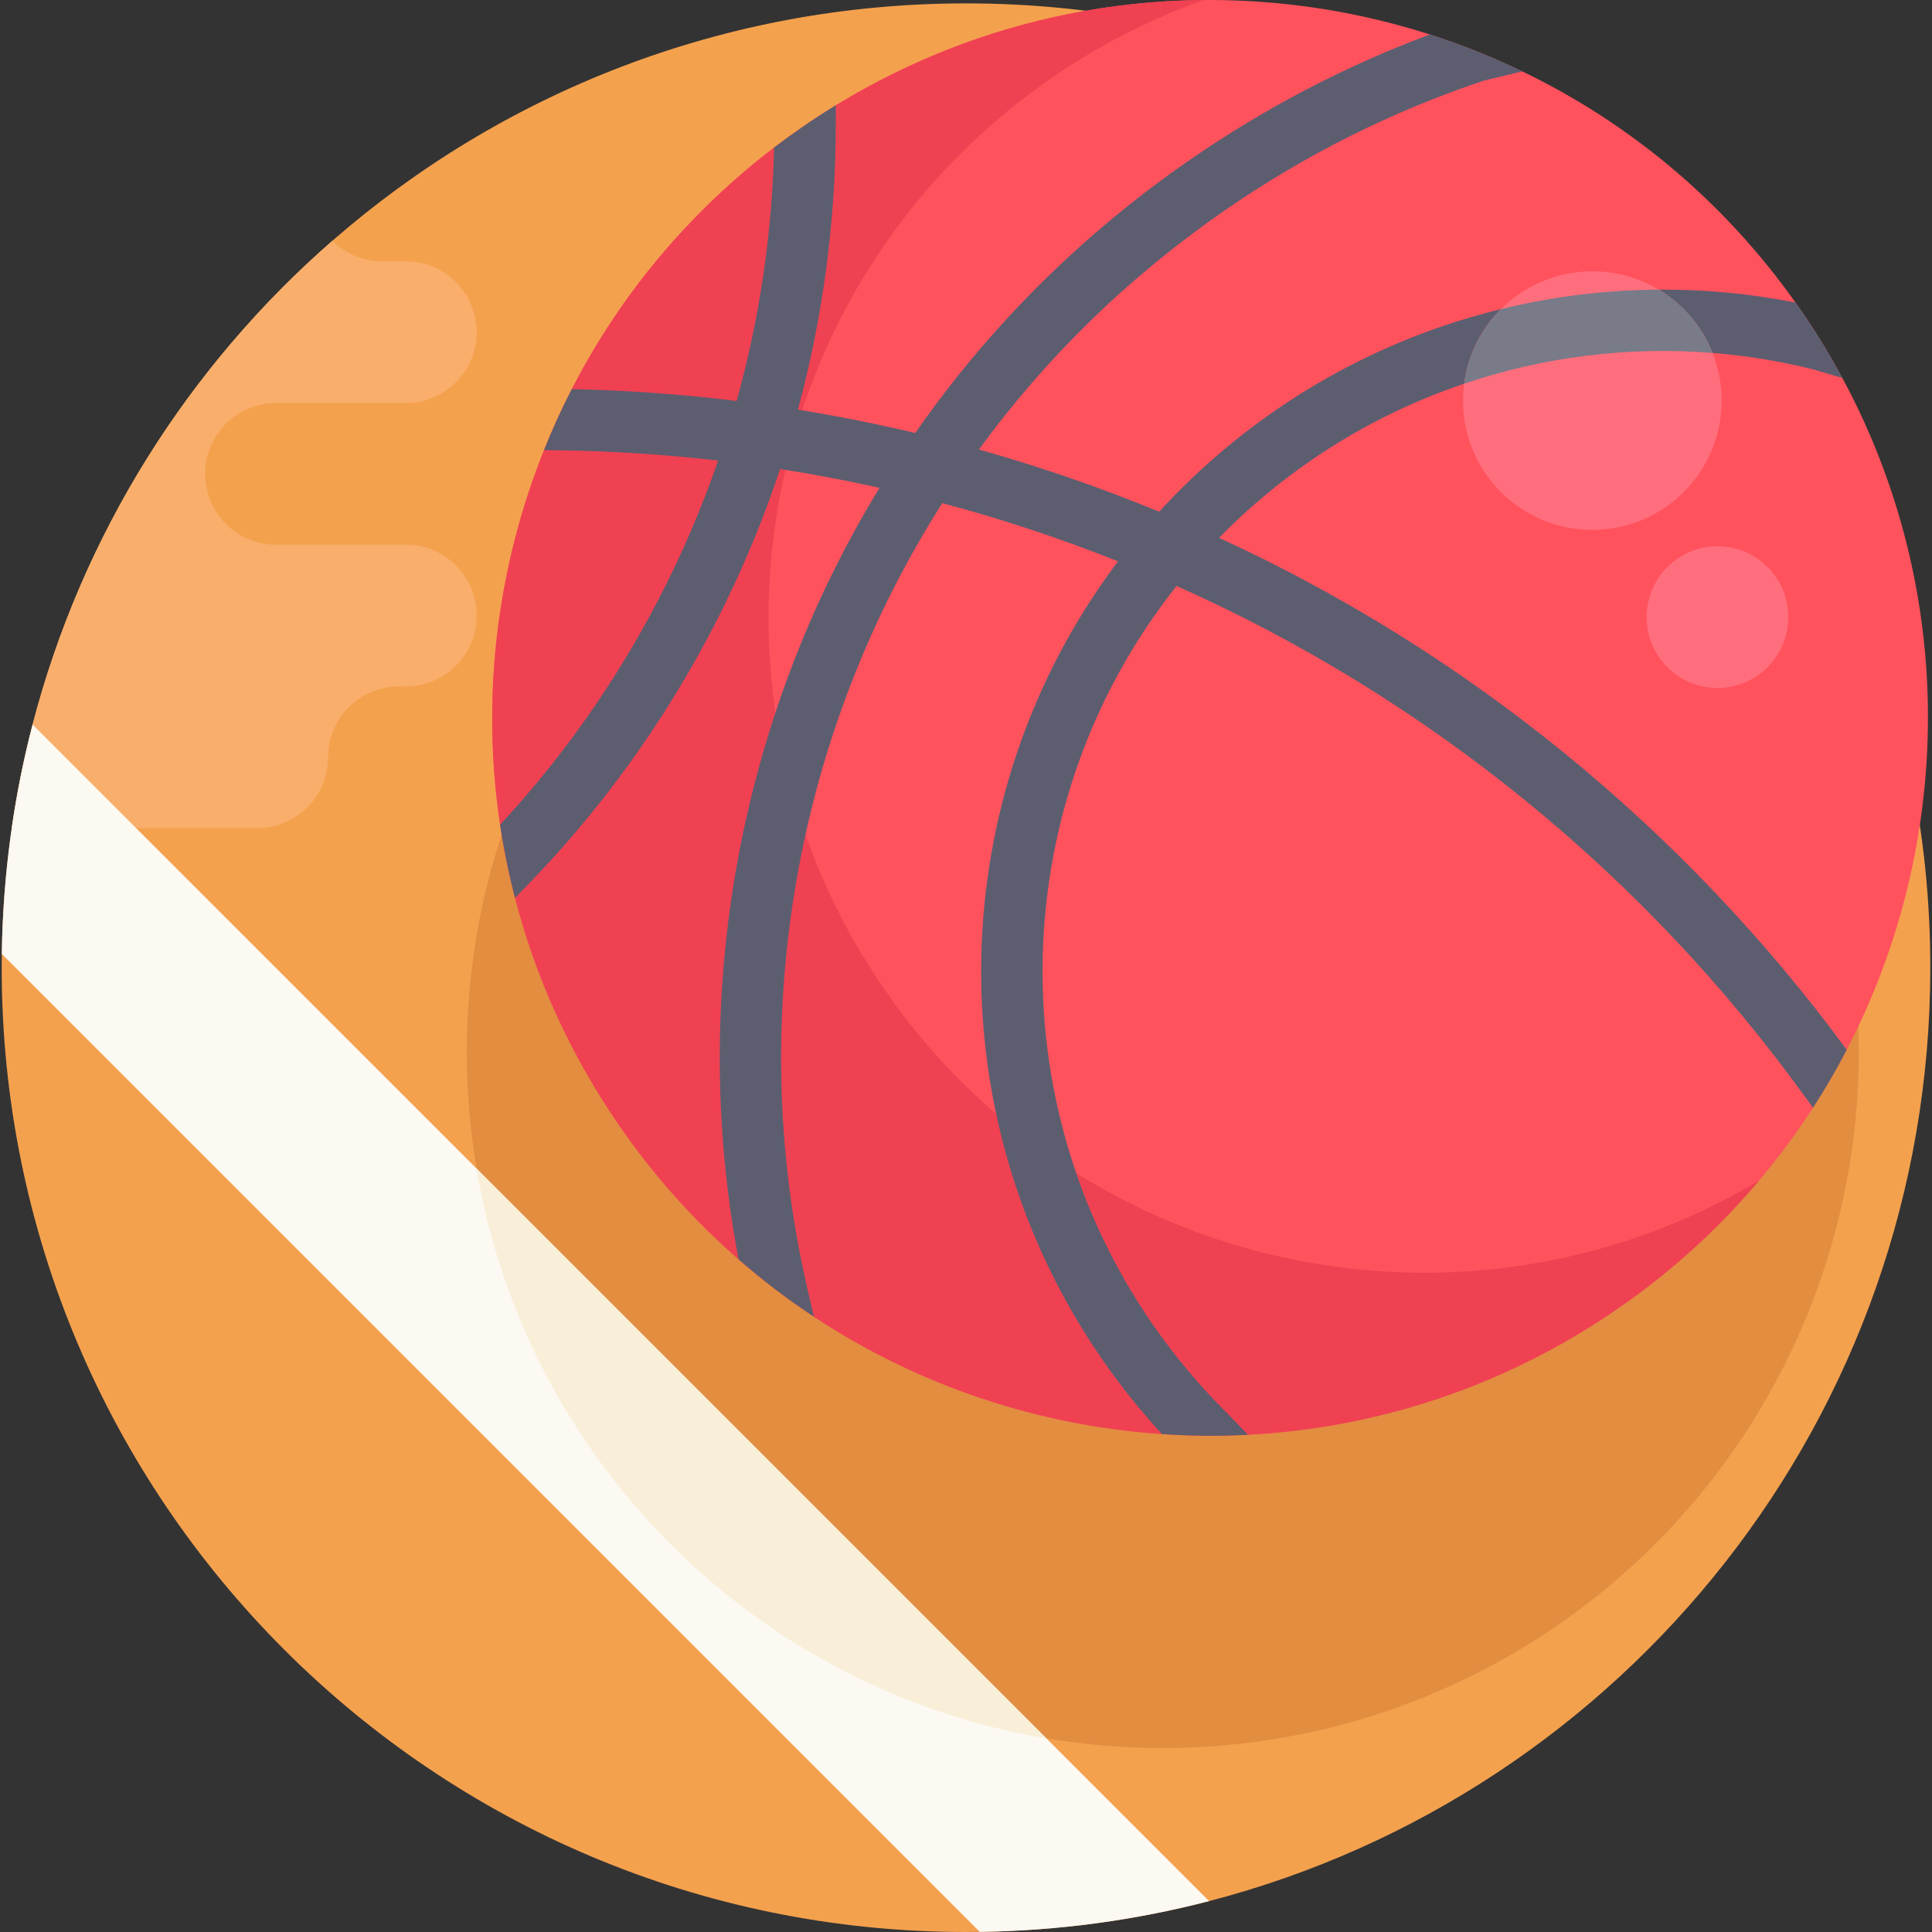 <?xml version="1.0" encoding="iso-8859-1"?>
<!-- Generator: Adobe Illustrator 19.0.0, SVG Export Plug-In . SVG Version: 6.00 Build 0)  -->
<svg version="1.1" id="Capa_1" xmlns="http://www.w3.org/2000/svg" xmlns:xlink="http://www.w3.org/1999/xlink" x="0px" y="0px"
	 viewBox="0 0 512 512" style="enable-background:new 0 0 512 512;" xml:space="preserve">
<rect x="0" y="0" width="512" height="512" fill="#333333" stroke="none"/>
<path style="fill:#F4A14E;" d="M511.552,256.448c0,118.879-81.172,218.805-191.122,247.364c-19.453,5.048-39.814,7.865-60.78,8.157
	C258.43,511.99,257.22,512,256,512C114.862,512,0.448,397.586,0.448,256.448c0-1.22,0.01-2.43,0.031-3.651
	c0.156-11.307,1.053-22.436,2.639-33.347c1.335-9.315,3.192-18.473,5.518-27.433c13.122-50.495,41.295-94.93,79.44-128.204
	C132.98,24.626,191.726,0.896,256,0.896C397.138,0.896,511.552,115.31,511.552,256.448z"/>
<path style="fill:#F9AF6B;" d="M120.818,149.857c3.4,3.39,5.497,8.084,5.497,13.268c0,10.379-8.407,18.775-18.775,18.775h-1.836
	c-5.184,0-9.878,2.107-13.278,5.497c-3.4,3.4-5.497,8.094-5.497,13.278c0,10.368-8.407,18.775-18.775,18.775H3.118
	c1.335-9.315,3.192-18.473,5.518-27.433c13.122-50.495,41.295-94.93,79.44-128.204c3.38,3.369,8.052,5.445,13.205,5.445h6.258
	c10.368,0,18.775,8.407,18.775,18.775s-8.407,18.775-18.775,18.775H73.129c-5.184,0-9.878,2.097-13.278,5.497
	c-3.39,3.4-5.497,8.094-5.497,13.278c0,10.368,8.407,18.775,18.775,18.775h34.411C112.724,144.36,117.418,146.456,120.818,149.857z"
	/>
<circle style="fill:#E28D40;" cx="308.154" cy="278.813" r="184.446"/>
<path style="fill:#FF525D;" d="M489.4,278.199c0,0,0,0,0,0.013c-2.729,5.246-5.709,10.365-8.938,15.36
	c-13.169,20.379-30.482,38.556-51.687,53.202c-30.081,20.768-64.031,31.683-98.042,33.448c-7.611,0.401-15.223,0.338-22.795-0.188
	h-0.013c-32.647-2.203-64.532-12.781-92.247-31.107c-6.935-4.582-13.607-9.652-19.954-15.198
	c-11.704-10.215-22.345-22.019-31.571-35.389c-13.056-18.915-22.232-39.357-27.665-60.387c-1.665-6.422-2.979-12.893-3.955-19.403
	c-5.032-33.598-0.926-67.936,11.642-99.256c2.19-5.482,4.644-10.878,7.361-16.161c12.53-24.398,30.532-46.393,53.603-64.018
	c2.428-1.852,4.919-3.655,7.461-5.407c2.929-2.028,5.896-3.955,8.901-5.784C270.257-1.933,327.79-7.266,378.939,9.146h0.013
	c8.35,2.679,16.524,5.934,24.46,9.777h0.013c28.066,13.507,53.177,34.113,72.405,61.264c0.476,0.651,0.939,1.302,1.389,1.965
	c4.043,5.859,7.724,11.867,11.016,18.001C518.793,156.785,517.804,223.582,489.4,278.199z"/>
<path style="fill:#EF4152;" d="M386.546,337.059c-6.949,0.366-13.899,0.309-20.813-0.172h-0.011
	c-29.809-2.012-58.921-11.67-84.227-28.403c-6.332-4.184-12.424-8.812-18.219-13.876c-10.687-9.327-20.402-20.105-28.826-32.312
	c-11.921-17.27-20.299-35.936-25.26-55.138c-1.52-5.863-2.72-11.772-3.612-17.717c-4.595-30.678-0.846-62.029,10.63-90.627
	c2.001-5.006,4.24-9.933,6.72-14.756c11.441-22.277,27.877-42.359,48.943-58.453c2.218-1.692,4.491-3.338,6.812-4.938
	c2.674-1.851,5.383-3.612,8.127-5.281c10.329-6.325,21.095-11.429,32.114-15.375c-33.439,0.281-67.126,9.356-97.425,27.909
	c-3.004,1.827-5.972,3.755-8.901,5.784c-2.541,1.752-5.033,3.555-7.461,5.407c-23.071,17.626-41.072,39.62-53.603,64.018
	c-2.716,5.283-5.169,10.678-7.361,16.161c-12.568,31.32-16.675,65.658-11.642,99.256c0.976,6.51,2.291,12.981,3.955,19.403
	c5.433,21.03,14.608,41.472,27.665,60.387c9.226,13.369,19.866,25.174,31.571,35.389c6.347,5.546,13.019,10.615,19.954,15.198
	c27.715,18.327,59.599,28.905,92.247,31.107h0.013c7.574,0.526,15.185,0.588,22.795,0.188c34.011-1.765,67.961-12.681,98.042-33.448
	c14.247-9.84,26.729-21.28,37.386-33.905C441.252,327.715,413.924,335.638,386.546,337.059z"/>
<path style="fill:#5C5E70;" d="M489.4,278.199c0,0,0,0,0,0.013c-2.729,5.246-5.709,10.365-8.938,15.36l-1.99-2.754
	c-42.724-59.173-100.245-105.929-166.667-135.534c-44.728,56.37-47.594,135.935-6.397,195.596
	c5.896,8.538,12.618,16.549,19.979,23.809l0.15,0.15l5.196,5.382c-7.611,0.401-15.223,0.338-22.795-0.188h-0.013
	c-5.759-6.247-11.091-12.918-15.911-19.904c-44.415-64.319-42.223-149.667,4.281-211.37c-15.235-6.059-30.832-11.229-46.58-15.423
	c-38.869,61.026-52.038,136.023-36.09,206.7l2.053,8.888c-6.935-4.582-13.607-9.651-19.954-15.198
	c-13.244-70.177,0.175-143.534,37.354-204.447c-8.75-1.953-17.563-3.617-26.351-4.983c-13.619,41.034-36.541,78.902-66.572,109.872
	l-3.667,3.78c-1.665-6.422-2.979-12.893-3.955-19.403c25.663-27.64,45.466-60.738,57.771-96.49
	c-14.195-1.64-28.542-2.553-42.774-2.729l-3.355-0.038c2.19-5.482,4.644-10.878,7.361-16.161c14.559,0.3,29.192,1.352,43.676,3.129
	c6.097-21.869,9.426-44.402,9.927-67.148c2.428-1.852,4.919-3.655,7.461-5.407c2.929-2.028,5.896-3.955,8.901-5.784l-0.013,5.296
	c-0.025,25.512-3.405,50.824-10.027,75.36c10.39,1.665,20.805,3.743,31.095,6.172c19.691-28.291,44.19-52.651,72.893-72.467
	c19.841-13.694,41.147-24.824,63.493-33.136h0.013c8.35,2.679,16.524,5.934,24.46,9.777l-10.115,2.428
	c-24.247,8.074-47.319,19.628-68.6,34.325c-25.412,17.551-47.331,38.856-65.283,63.455c16.174,4.531,32.184,10.065,47.782,16.487
	c9.176-10.052,19.541-19.09,30.845-26.889c18.302-12.643,38.569-21.644,59.724-26.802c13.657-3.355,27.678-5.083,41.785-5.17
	c12.092-0.088,24.247,1.051,36.278,3.43c0.476,0.651,0.939,1.302,1.389,1.965c4.043,5.859,7.724,11.867,11.016,18.001L480.2,97.81
	c-8.725-2.153-17.538-3.58-26.364-4.281c-22.32-1.79-44.728,1.014-65.808,8.15c-14.333,4.832-28.053,11.679-40.746,20.442
	c-8.738,6.034-16.862,12.868-24.223,20.405C388.991,172.846,446.262,219.539,489.4,278.199z"/>
<g>
	<circle style="fill:#FF6E7C;" cx="421.984" cy="106.164" r="34.267"/>
	<circle style="fill:#FF6E7C;" cx="455.143" cy="163.543" r="18.775"/>
</g>
<path style="fill:#797B89;" d="M453.836,93.531c-22.32-1.79-44.728,1.014-65.808,8.15c0.989-7.674,4.531-14.546,9.739-19.754
	c13.657-3.355,27.678-5.083,41.785-5.17C445.987,80.587,451.057,86.483,453.836,93.531z"/>
<path style="fill:#FCF8F2;" d="M320.43,503.812c-19.453,5.048-39.814,7.865-60.78,8.157L0.479,252.797
	c0.292-20.966,3.108-41.326,8.157-60.78L320.43,503.812z"/>
<path style="fill:#F9EED7;" d="M277.3,460.681c-77.145-12.986-138.029-73.87-151.016-151.016L277.3,460.681z"/>
<g>
</g>
<g>
</g>
<g>
</g>
<g>
</g>
<g>
</g>
<g>
</g>
<g>
</g>
<g>
</g>
<g>
</g>
<g>
</g>
<g>
</g>
<g>
</g>
<g>
</g>
<g>
</g>
<g>
</g>
</svg>
